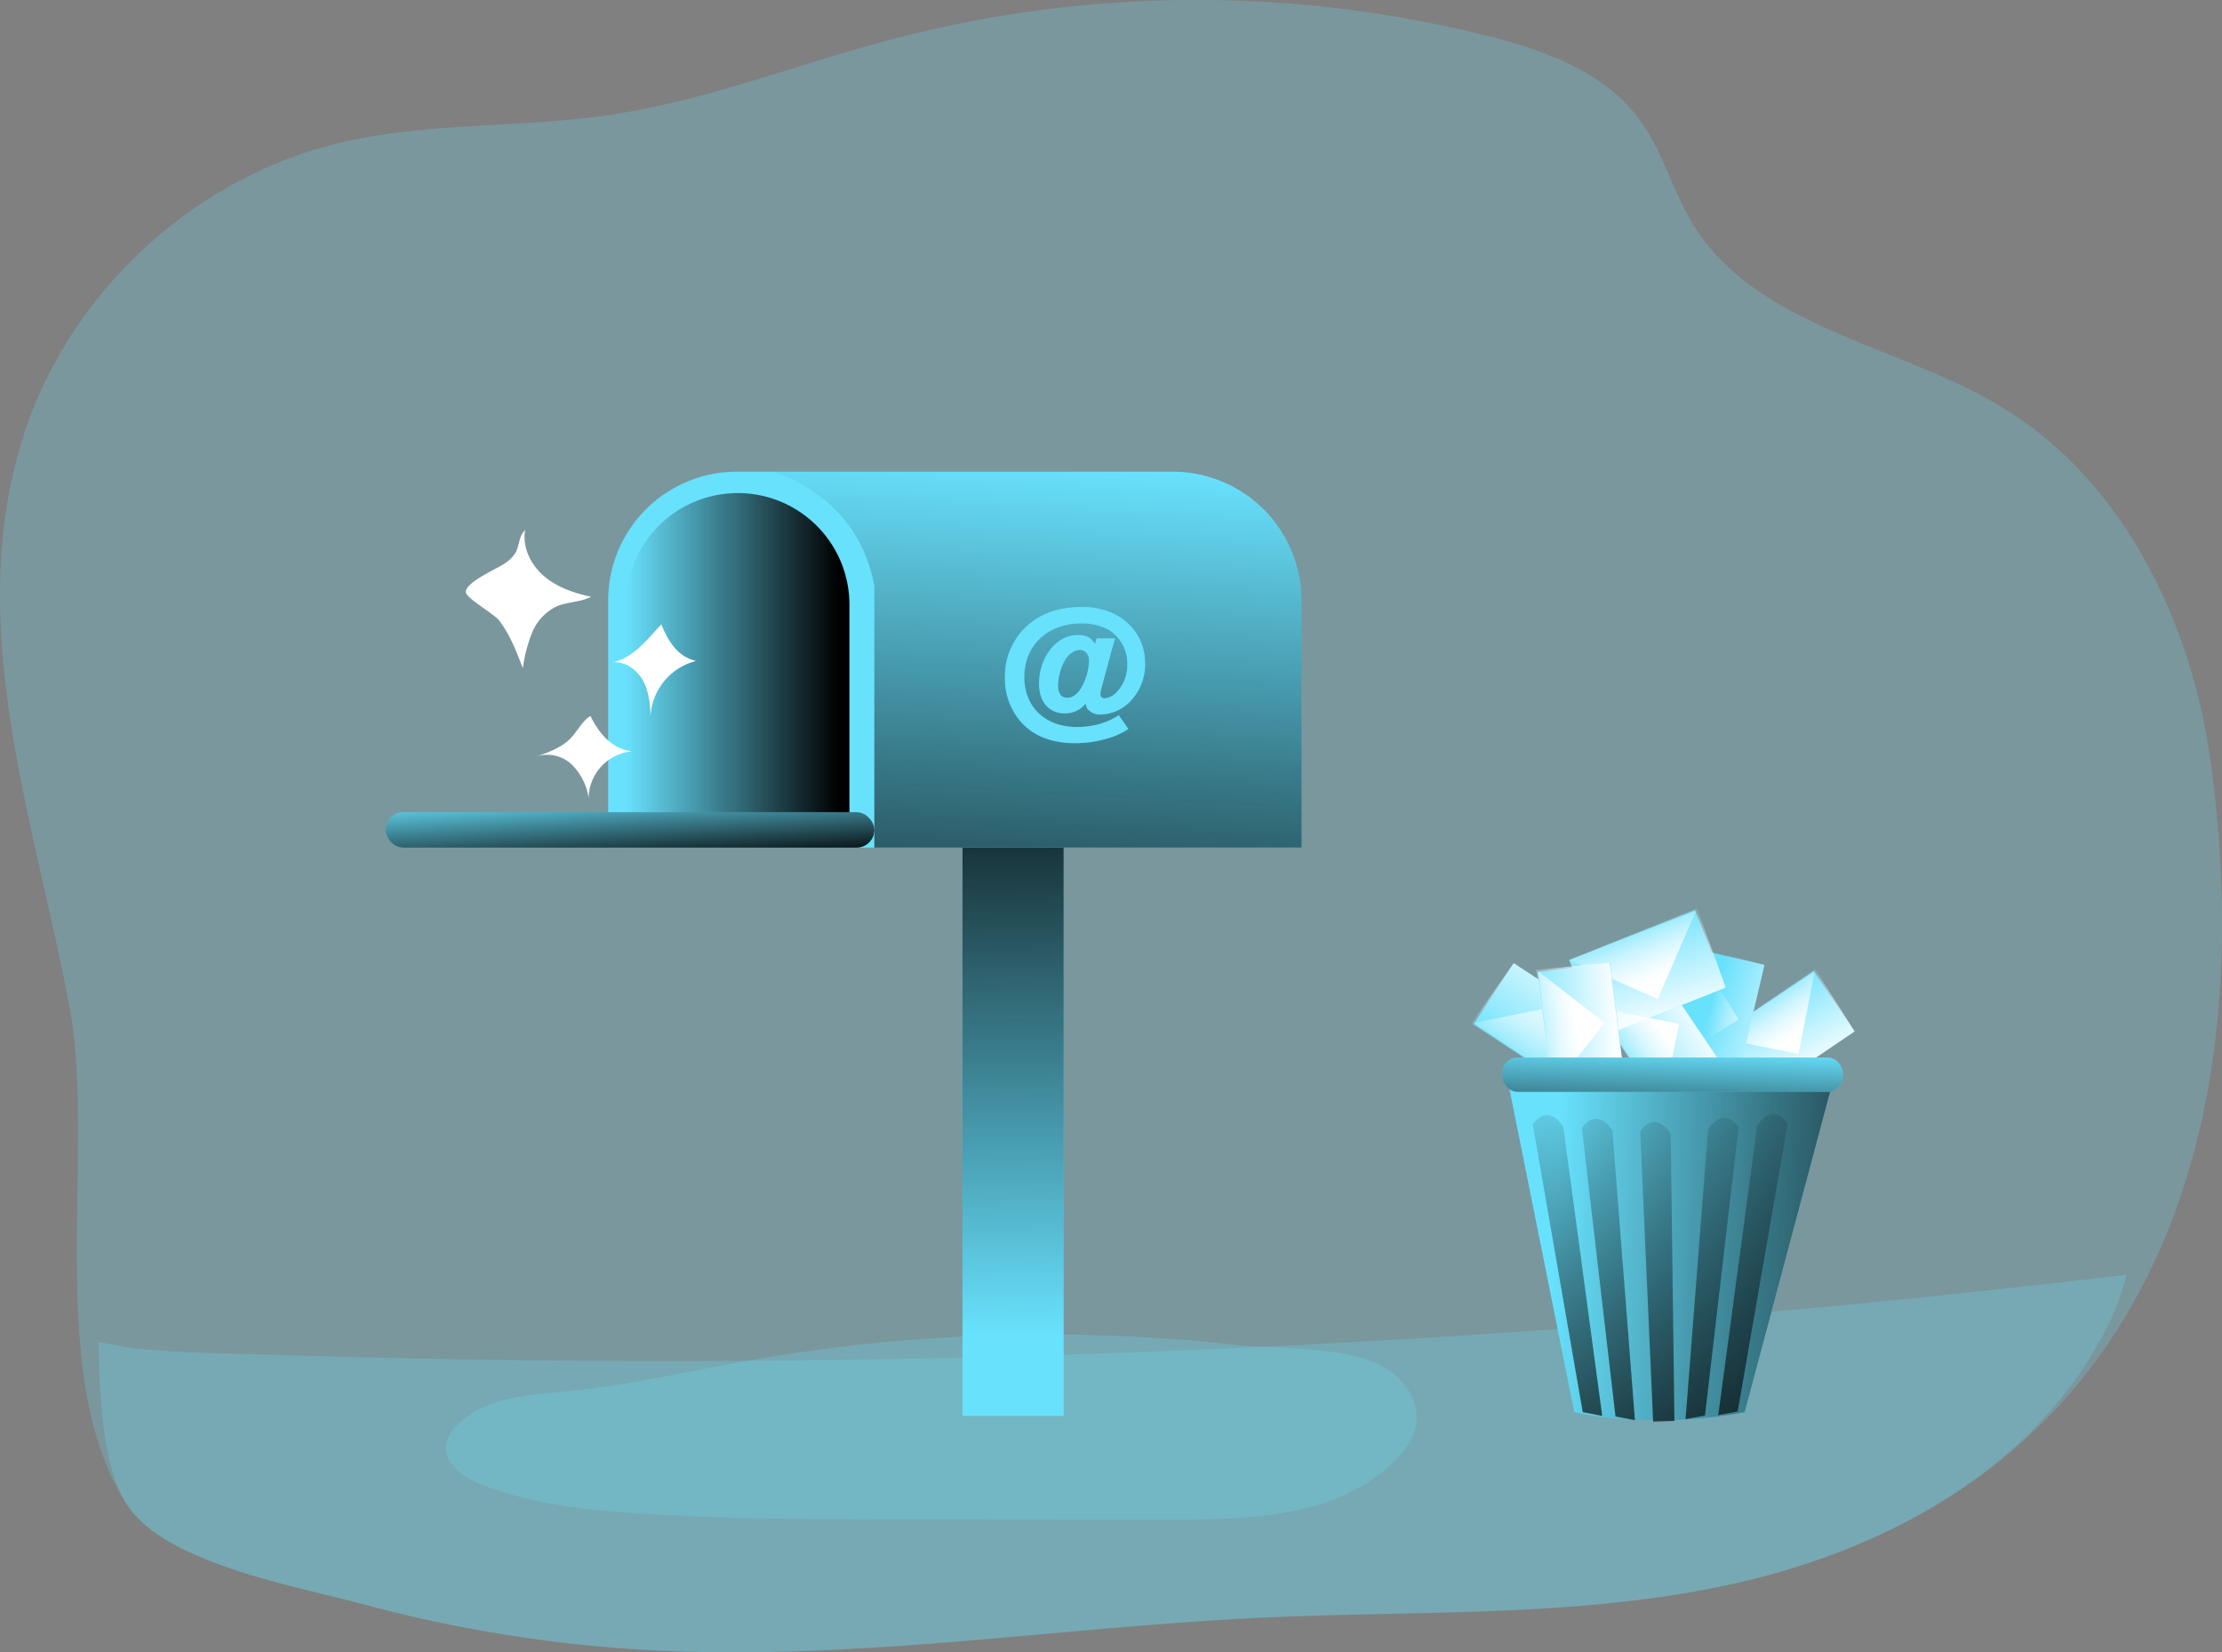 <svg id="Layer_1" data-name="Layer 1" xmlns="http://www.w3.org/2000/svg" xmlns:xlink="http://www.w3.org/1999/xlink" viewBox="0 0 552.44 410.88"><rect x="0" y="0" width="552.44" height="410.88" fill="#808080" stroke="none"/><defs><linearGradient id="linear-gradient" x1="-373.54" y1="2117.67" x2="-393.58" y2="2136.23" gradientTransform="translate(327.97 2415.65) rotate(171.26)" gradientUnits="userSpaceOnUse"><stop offset="0" stop-color="#fff" stop-opacity="0"/><stop offset="0.95" stop-color="#fff"/></linearGradient><linearGradient id="linear-gradient-2" x1="-375.23" y1="2117.56" x2="-384.65" y2="2129.12" xlink:href="#linear-gradient"/><linearGradient id="linear-gradient-3" x1="798.8" y1="1505.91" x2="778.76" y2="1524.46" gradientTransform="translate(-1215.91 661.2) rotate(-76.18)" xlink:href="#linear-gradient"/><linearGradient id="linear-gradient-4" x1="797.11" y1="1505.8" x2="787.7" y2="1517.36" gradientTransform="translate(-1215.91 661.2) rotate(-76.18)" xlink:href="#linear-gradient"/><linearGradient id="linear-gradient-5" x1="523.55" y1="2020.32" x2="503.51" y2="2038.88" gradientTransform="matrix(-0.48, -0.88, 0.88, -0.48, -1102.35, 1682.42)" xlink:href="#linear-gradient"/><linearGradient id="linear-gradient-6" x1="521.86" y1="2020.21" x2="512.45" y2="2031.78" gradientTransform="matrix(-0.48, -0.88, 0.88, -0.48, -1102.35, 1682.42)" xlink:href="#linear-gradient"/><linearGradient id="linear-gradient-7" x1="-96.13" y1="2207.17" x2="-116.17" y2="2225.73" gradientTransform="translate(-223.04 2383.89) rotate(-166.09)" xlink:href="#linear-gradient"/><linearGradient id="linear-gradient-8" x1="806.35" y1="1296.29" x2="783.46" y2="1317.49" gradientTransform="translate(-1114.02 377.55) rotate(-63.76)" xlink:href="#linear-gradient"/><linearGradient id="linear-gradient-9" x1="804.42" y1="1296.16" x2="793.66" y2="1309.38" gradientTransform="translate(-1114.02 377.55) rotate(-63.76)" xlink:href="#linear-gradient"/><linearGradient id="linear-gradient-10" x1="-97.82" y1="2207.06" x2="-107.23" y2="2218.63" gradientTransform="translate(-223.04 2383.89) rotate(-166.09)" xlink:href="#linear-gradient"/><linearGradient id="linear-gradient-11" x1="252.52" y1="331.79" x2="250.63" y2="166.35" gradientUnits="userSpaceOnUse"><stop offset="0" stop-color="#010101" stop-opacity="0"/><stop offset="0.95" stop-color="#010101"/></linearGradient><linearGradient id="linear-gradient-12" x1="155.67" y1="166.53" x2="211.19" y2="166.53" xlink:href="#linear-gradient-11"/><linearGradient id="linear-gradient-13" x1="266.46" y1="140.9" x2="256.4" y2="311.96" xlink:href="#linear-gradient-11"/><linearGradient id="linear-gradient-14" x1="156" y1="195.8" x2="157.26" y2="217.19" xlink:href="#linear-gradient-11"/><linearGradient id="linear-gradient-15" x1="295.21" y1="2147.36" x2="275.17" y2="2165.92" gradientTransform="matrix(-0.76, -0.65, 0.65, -0.76, -795.09, 2077.36)" xlink:href="#linear-gradient"/><linearGradient id="linear-gradient-16" x1="293.52" y1="2147.25" x2="284.11" y2="2158.81" gradientTransform="matrix(-0.76, -0.65, 0.65, -0.76, -795.09, 2077.36)" xlink:href="#linear-gradient"/><linearGradient id="linear-gradient-17" x1="392.04" y1="333.55" x2="507.14" y2="339.08" xlink:href="#linear-gradient-11"/><linearGradient id="linear-gradient-18" x1="391.32" y1="287.83" x2="402.37" y2="433.78" xlink:href="#linear-gradient-11"/><linearGradient id="linear-gradient-19" x1="401.5" y1="288.93" x2="412.52" y2="434.58" xlink:href="#linear-gradient-11"/><linearGradient id="linear-gradient-20" x1="-139.08" y1="287.6" x2="-128.03" y2="433.55" gradientTransform="matrix(-1, 0, 0, 1, 306.38, 0)" xlink:href="#linear-gradient-11"/><linearGradient id="linear-gradient-21" x1="-128.91" y1="288.7" x2="-117.88" y2="434.35" gradientTransform="matrix(-1, 0, 0, 1, 306.38, 0)" xlink:href="#linear-gradient-11"/><linearGradient id="linear-gradient-22" x1="414.82" y1="290.01" x2="425.71" y2="433.8" xlink:href="#linear-gradient-11"/><linearGradient id="linear-gradient-23" x1="416.03" y1="260.65" x2="415.11" y2="291.65" xlink:href="#linear-gradient-11"/></defs><title>Inbox Cleaning</title><rect x="374.55" y="271.13" width="29.45" height="18.16" transform="translate(554.63 703.32) rotate(-146.63)" fill="#68e1fd"/><polygon points="376.35 239.51 400.95 255.71 390.96 270.87 365.76 254.56 376.35 239.51" fill="url(#linear-gradient)"/><polygon points="390.96 270.87 386.87 250.22 366.42 254.39 390.96 270.87" fill="url(#linear-gradient-2)"/><path d="M542.21,336.67c-18.23,40.76-53,71.18-108.23,82.74-37.18,7.79-75.58,6.09-113.51,7.82-51.25,2.32-102.36,10.92-153.61,8.11A346.8,346.8,0,0,1,95,423.7c-15.73-4.28-48.22-9.87-57.74-24.45-21-32.12-7.61-87.43-14.36-123.81-8.59-46.25-26.4-94.61-11.61-141.55C22.5,98.31,53.2,69.56,89.43,60.71c22.08-5.4,45.26-3.78,67.74-7.1,24-3.54,46.69-12.62,70.1-18.8a297.71,297.71,0,0,1,147.66-1c14.4,3.6,29.49,9,38.3,20.91,5.76,7.82,8.16,17.63,13.22,25.92,15.8,25.93,51.2,30,77.13,45.77,30.24,18.44,47.07,53.67,51.76,88.78C561.29,259.71,557.74,301.94,542.21,336.67Z" transform="translate(-5.62 -25.02)" fill="#68e1fd" opacity="0.24" style="isolation:isolate"/><rect x="434.71" y="273.14" width="29.45" height="18.16" transform="translate(-86.58 275.13) rotate(-34.06)" fill="#68e1fd"/><polygon points="461.09 256.47 436.69 272.97 426.52 257.92 451.26 240.92 461.09 256.47" fill="url(#linear-gradient-3)"/><polygon points="426.52 257.92 447.16 262.07 451.17 241.59 426.52 257.92" fill="url(#linear-gradient-4)"/><rect x="417.38" y="268.16" width="29.45" height="18.16" transform="translate(57.75 609.45) rotate(-76.78)" fill="#68e1fd"/><polygon points="438.69 239.96 431.95 268.63 414.28 264.48 420.92 235.2 438.69 239.96" fill="url(#linear-gradient-5)"/><polygon points="414.28 264.48 432.26 253.52 421.3 235.76 414.28 264.48" fill="url(#linear-gradient-6)"/><rect x="403.48" y="273.89" width="29.45" height="18.16" transform="translate(411.68 762.9) rotate(-123.98)" fill="#68e1fd"/><polygon points="411.88 240.67 428.35 265.09 413.29 275.24 396.32 250.48 411.88 240.67" fill="url(#linear-gradient-7)"/><rect x="398.4" y="256.79" width="33.65" height="20.74" transform="translate(-74.9 147.02) rotate(-21.65)" fill="#68e1fd"/><polygon points="429.06 245.58 397.79 257.99 390.14 238.71 421.91 225.81 429.06 245.58" fill="url(#linear-gradient-8)"/><polygon points="390.14 238.71 412.15 248.41 421.64 226.54 390.14 238.71" fill="url(#linear-gradient-9)"/><polygon points="413.29 275.24 417.47 254.6 396.99 250.57 413.29 275.24" fill="url(#linear-gradient-10)"/><path d="M534.38,342A69.74,69.74,0,0,1,527,359.66c-18.87,32.94-55.82,52-93,59.75s-75.58,6.09-113.51,7.82c-51.25,2.32-102.36,10.92-153.61,8.11A346.8,346.8,0,0,1,95,423.7c-15.73-4.29-48.24-9.88-57.76-24.46-5.95-9.1-6.93-26.13-7.12-40.49,3.56.55,7.09,1.4,10.2,1.7,10.53,1,21.19,1.08,31.75,1.41q33.56,1.08,67.14,1.43,133.73,1.43,267.26-8.79Q470.54,349.6,534.38,342Z" transform="translate(-5.62 -25.02)" fill="#68e1fd" opacity="0.24" style="isolation:isolate"/><rect x="239.29" y="196.92" width="25.16" height="155.17" fill="#68e1fd"/><rect x="239.29" y="196.92" width="25.16" height="155.17" fill="url(#linear-gradient-11)"/><path d="M329.22,174.31V235.8H156.83V174.31a32,32,0,0,1,32.08-32H297.14A32.07,32.07,0,0,1,329.22,174.31Z" transform="translate(-5.62 -25.02)" fill="#68e1fd"/><path d="M183.43,122.61h0a27.76,27.76,0,0,1,27.76,27.76v60.08a0,0,0,0,1,0,0H155.67a0,0,0,0,1,0,0V150.37a27.76,27.76,0,0,1,27.76-27.76Z" fill="url(#linear-gradient-12)"/><path d="M329.23,174.31v61.48H223V170.71c-3.17-17-15.14-24.82-25-28.42h99.12A32.06,32.06,0,0,1,329.23,174.31Z" transform="translate(-5.62 -25.02)" fill="url(#linear-gradient-13)"/><rect x="95.86" y="201.96" width="121.53" height="8.82" rx="4.41" fill="#68e1fd"/><rect x="95.86" y="201.96" width="121.53" height="8.82" rx="4.41" fill="url(#linear-gradient-14)"/><path d="M190.83,363.51c-14.64,2.62-29.17,6-44,7.44-9.61.93-20.22,1.42-27.19,8.1a9.11,9.11,0,0,0-3.1,5.53c-.4,4.63,4.44,7.85,8.76,9.56,12.61,5,26.32,6.41,39.85,7.27,22,1.4,44.15,1.42,66.24,1.44l65.81.06c19.43,0,41-.78,54.91-14.34,2.75-2.68,5.18-6,5.65-9.81.77-6.18-3.92-12-9.59-14.58-9.82-4.48-24.5-3.56-35.2-4.74q-20.87-2.31-41.9-2.55A427.74,427.74,0,0,0,190.83,363.51Z" transform="translate(-5.62 -25.02)" fill="#68e1fd" opacity="0.24" style="isolation:isolate"/><path d="M282.88,183.75c-.23.78-.94,3.17-1.14,4l-2.35,8.7a4.43,4.43,0,0,0-.16,1.18.9.9,0,0,0,1,1,4.31,4.31,0,0,0,2.48-1,9.56,9.56,0,0,0,3.17-7.41,9.81,9.81,0,0,0-4.51-8.51,13.83,13.83,0,0,0-7-1.65c-8.28,0-14.08,5.49-14.08,13.26,0,7.53,5.22,12.47,13.1,12.47a21.27,21.27,0,0,0,6-.86,17.55,17.55,0,0,0,4.39-2.08l2.4,3.45a18.68,18.68,0,0,1-4.91,2.27,28,28,0,0,1-8.31,1.26c-5.53,0-9.85-1.57-12.94-4.67a16.1,16.1,0,0,1-4.55-11.61,16.89,16.89,0,0,1,4.78-12.23c3.61-3.61,8.35-5.38,14.43-5.38,9.14,0,15.65,5.88,15.65,14.08a13.23,13.23,0,0,1-3.72,9.45,10.52,10.52,0,0,1-7.34,3.22,3.87,3.87,0,0,1-3.37-1.53,2.65,2.65,0,0,1-.35-1.22,6.39,6.39,0,0,1-5.26,2.48c-3.88,0-6.35-2.91-6.35-7.38,0-6.63,4.35-12.12,9.57-12.12,2.19,0,3.29.55,4.35,2.2l.39-1.37ZM274.8,195.4a14.63,14.63,0,0,0,1.57-6.05c0-1.6-.9-2.7-2.27-2.7s-2.87,1-3.85,2.82a13.64,13.64,0,0,0-1.57,5.88c0,2.08.79,3.18,2.28,3.18S273.78,197.4,274.8,195.4Z" transform="translate(-5.62 -25.02)" fill="#68e1fd"/><rect x="383.97" y="271.09" width="29.45" height="18.16" transform="translate(165.42 685.99) rotate(-97.24)" fill="#68e1fd"/><polygon points="400.22 239.4 403.93 268.62 385.92 270.91 381.91 241.16 400.22 239.4" fill="url(#linear-gradient-15)"/><polygon points="385.92 270.91 398.94 254.36 382.46 241.54 385.92 270.91" fill="url(#linear-gradient-16)"/><path d="M380.49,293.76l81-.46-22.1,82.88s-21.18,4.6-42.36,0Z" transform="translate(-5.62 -25.02)" fill="#68e1fd"/><path d="M380.49,293.76l81-.46-22.1,82.88s-21.18,4.6-42.36,0Z" transform="translate(-5.62 -25.02)" fill="url(#linear-gradient-17)"/><path d="M386.7,304.58l12.43,71.6,4.84.92-9.67-71.83S390.85,299.06,386.7,304.58Z" transform="translate(-5.62 -25.02)" fill="url(#linear-gradient-18)"/><path d="M398.9,305.5l8.37,71.75,4.83.92-5.6-72S403.05,300,398.9,305.5Z" transform="translate(-5.62 -25.02)" fill="url(#linear-gradient-19)"/><path d="M450.08,304.35,437.65,376l-4.83.92L442.49,305S445.94,298.83,450.08,304.35Z" transform="translate(-5.62 -25.02)" fill="url(#linear-gradient-20)"/><path d="M437.88,305.27,429.52,377l-4.83.92,5.6-72S433.74,299.75,437.88,305.27Z" transform="translate(-5.62 -25.02)" fill="url(#linear-gradient-21)"/><path d="M413.41,306.31l3.22,72.21,5.29-.16L421,307S417.55,300.79,413.41,306.31Z" transform="translate(-5.62 -25.02)" fill="url(#linear-gradient-22)"/><rect x="373.48" y="262.96" width="84.71" height="8.54" rx="3.8" fill="#68e1fd"/><rect x="373.48" y="262.96" width="84.71" height="8.54" rx="3.8" fill="url(#linear-gradient-23)"/><path d="M131.13,165.11a8.66,8.66,0,0,0,2.67-2.65c1-1.8.81-4.27,2.38-5.6-.76,4.24,1.41,8.62,4.69,11.42s7.5,4.24,11.71,5.13c-2.65,1.4-5.89,1.23-8.64,2.43a12.47,12.47,0,0,0-6.05,6.55,37.32,37.32,0,0,0-2.28,8.81c-1.57-4.14-3.18-8.34-5.87-11.86-1.3-1.71-8.3-5.6-8.31-7.1C121.41,169.72,129.3,166.43,131.13,165.11Z" transform="translate(-5.62 -25.02)" fill="#fff"/><path d="M139.14,213.1a8.77,8.77,0,0,1,8.7,2.1,14.74,14.74,0,0,1,4.13,8.28,11.81,11.81,0,0,1,10.73-11.61c-5.15-.74-8.11-4.51-10.29-8.81-2.18,1.27-3.62,4.61-5.76,6.33C144.31,211.28,141.9,212.09,139.14,213.1Z" transform="translate(-5.62 -25.02)" fill="#fff"/><path d="M157.62,189.75c3.29-.49,6.5,1.82,8,4.77s1.75,6.41,1.72,9.73a15,15,0,0,1,11.37-14.88c-4.69-1.05-7-5-8.67-9.09C166.82,183.7,162.82,189,157.62,189.75Z" transform="translate(-5.62 -25.02)" fill="#fff"/></svg>